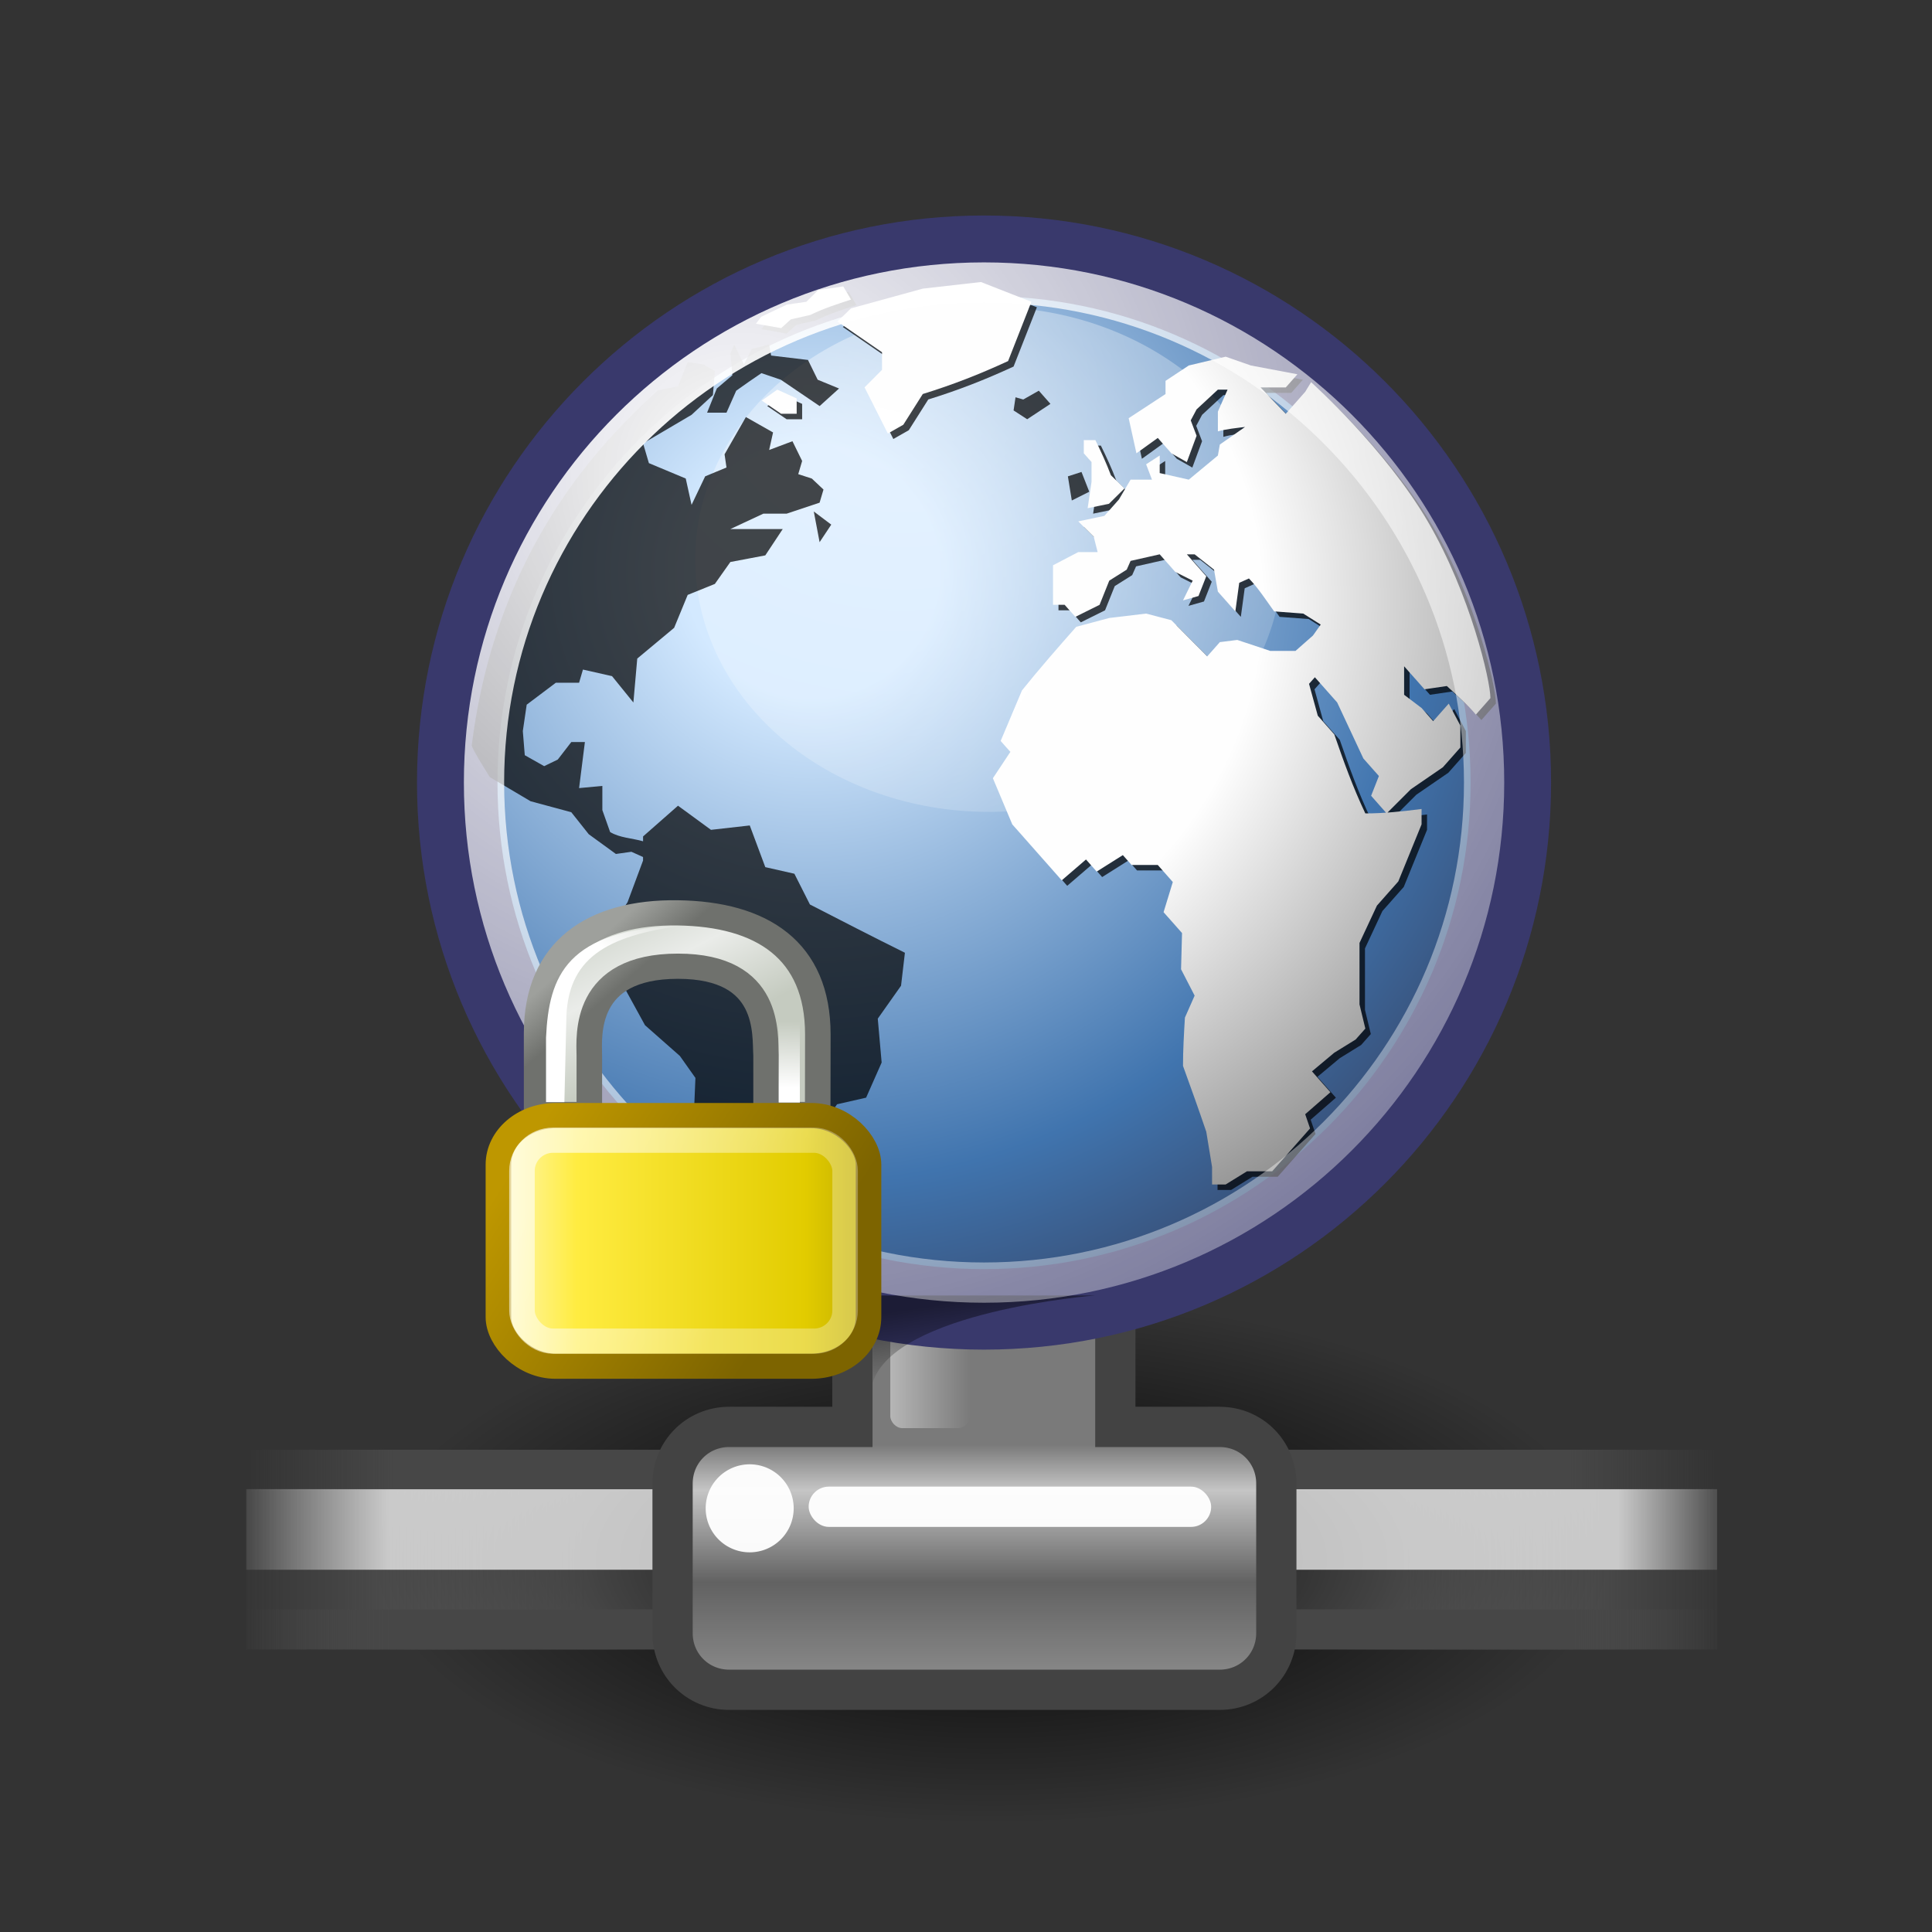 <?xml version="1.0" encoding="UTF-8" standalone="no"?>
<svg
   xmlns:dc="http://purl.org/dc/elements/1.1/"
   xmlns:cc="http://creativecommons.org/ns#"
   xmlns:rdf="http://www.w3.org/1999/02/22-rdf-syntax-ns#"
   xmlns:svg="http://www.w3.org/2000/svg"
   xmlns="http://www.w3.org/2000/svg"
   xmlns:xlink="http://www.w3.org/1999/xlink"
   xmlns:sodipodi="http://sodipodi.sourceforge.net/DTD/sodipodi-0.dtd"
   xmlns:inkscape="http://www.inkscape.org/namespaces/inkscape"
   id="svg3440"
   inkscape:export-ydpi="360.00000"
   x="0"
   y="0"
   width="48px"
   height="48px"
   viewBox="0 0 48 48"
   sodipodi:version="0.32"
   inkscape:export-xdpi="360.00000"
   inkscape:output_extension="org.inkscape.output.svg.inkscape"
   inkscape:version="0.91 r13725"
   sodipodi:docname="access.svg"
   version="1.1">
  <rect x="0" y="0" width="48" height="48" fill="#333333" stroke="none"/>
  <defs
     id="defs3">
    <linearGradient
       id="linearGradient263"
       y2="31.49"
       gradientUnits="userSpaceOnUse"
       y1="29.943"
       gradientTransform="matrix(.811 0 0 1.233 1.119 -4.643)"
       x2="28.784"
       x1="28.633"
       inkscape:collect="always">
      <stop
         id="stop265"
         style="stop-color:#000000;stop-opacity:.503"
         offset="0" />
      <stop
         id="stop266"
         style="stop-color:#000000;stop-opacity:0"
         offset="1" />
    </linearGradient>
    <linearGradient
       id="linearGradient217"
       y2="22.228"
       gradientUnits="userSpaceOnUse"
       y1="22.228"
       gradientTransform="matrix(1.139 0 0 1.732 -19.299 -4.518)"
       x2="38.105"
       x1="36.373"
       inkscape:collect="always">
      <stop
         id="stop219"
         style="stop-color:#ffffff;stop-opacity:.449"
         offset="0" />
      <stop
         id="stop222"
         style="stop-color:#ffffff;stop-opacity:0"
         offset="1" />
    </linearGradient>
    <linearGradient
       id="linearGradient203"
       y2="43.915"
       gradientUnits="userSpaceOnUse"
       y1="38.297"
       gradientTransform="matrix(.984 0 0 1.016 1.119 -3.018)"
       x2="23.1"
       x1="23.1"
       inkscape:collect="always">
      <stop
         id="stop205"
         style="stop-color:#7a7a7a"
         offset="0" />
      <stop
         id="stop207"
         style="stop-color:#c5c5c5"
         offset=".198" />
      <stop
         id="stop208"
         style="stop-color:#626262"
         offset=".599" />
      <stop
         id="stop206"
         style="stop-color:#888888"
         offset="1" />
    </linearGradient>
    <linearGradient
       id="linearGradient177"
       y2="117.83"
       gradientUnits="userSpaceOnUse"
       y1="117.83"
       gradientTransform="matrix(2.74 0 0 .182 1.119 16.5)"
       x2="15.343"
       x1="1.642"
       inkscape:collect="always">
      <stop
         id="stop179"
         style="stop-color:#ffffff;stop-opacity:0"
         offset="0" />
      <stop
         id="stop180"
         style="stop-color:#ffffff;stop-opacity:.707"
         offset=".108" />
      <stop
         id="stop181"
         style="stop-color:#ffffff;stop-opacity:.707"
         offset=".921" />
      <stop
         id="stop182"
         style="stop-color:#ffffff;stop-opacity:0"
         offset="1" />
    </linearGradient>
    <linearGradient
       id="linearGradient271"
       y2="372.58"
       xlink:href="#linearGradient272"
       gradientUnits="userSpaceOnUse"
       y1="372.58"
       gradientTransform="matrix(8.169 0 0 .229 1.119 -40.551)"
       x2="5.086"
       x1=".612"
       inkscape:collect="always" />
    <linearGradient
       id="linearGradient272">
      <stop
         id="stop273"
         style="stop-color:#474747;stop-opacity:0"
         offset="0" />
      <stop
         id="stop275"
         style="stop-color:#474747"
         offset=".1" />
      <stop
         id="stop276"
         style="stop-color:#474747"
         offset="0.9" />
      <stop
         id="stop274"
         style="stop-color:#474747;stop-opacity:0"
         offset="1" />
    </linearGradient>
    <linearGradient
       id="linearGradient283"
       y2="372.58"
       xlink:href="#linearGradient272"
       gradientUnits="userSpaceOnUse"
       y1="372.58"
       gradientTransform="matrix(8.169 0 0 .221 1.119 -41.939)"
       x2="5.086"
       x1=".612"
       inkscape:collect="always" />
    <linearGradient
       id="linearGradient175"
       y2="117.83"
       gradientUnits="userSpaceOnUse"
       y1="117.83"
       gradientTransform="matrix(2.74 0 0 .365 1.119 -4.018)"
       x2="15.343"
       x1="1.642"
       inkscape:collect="always">
      <stop
         id="stop159"
         style="stop-color:#686868;stop-opacity:0"
         offset="0" />
      <stop
         id="stop162"
         style="stop-color:#686868"
         offset=".238" />
      <stop
         id="stop163"
         style="stop-color:#686868"
         offset=".781" />
      <stop
         id="stop160"
         style="stop-color:#686868;stop-opacity:0"
         offset="1" />
    </linearGradient>
    <linearGradient
       id="linearGradient4750">
      <stop
         id="stop4752"
         style="stop-color:#ffffff"
         offset="0" />
      <stop
         id="stop4758"
         style="stop-color:#fefefe"
         offset=".379" />
      <stop
         id="stop4754"
         style="stop-color:#1d1d1d"
         offset="1" />
    </linearGradient>
    <radialGradient
       id="radialGradient3968"
       cx="18.248"
       gradientUnits="userSpaceOnUse"
       cy="15.716"
       r="29.993"
       gradientTransform="matrix(.675 0 0 .675 7.865 3.59)"
       inkscape:collect="always">
      <stop
         id="stop3964"
         style="stop-color:#d3e9ff"
         offset="0" />
      <stop
         id="stop4134"
         style="stop-color:#d3e9ff"
         offset=".155" />
      <stop
         id="stop4346"
         style="stop-color:#4074ae"
         offset=".75" />
      <stop
         id="stop3966"
         style="stop-color:#36486c"
         offset="1" />
    </radialGradient>
    <radialGradient
       id="radialGradient4120"
       cx="15.116"
       gradientUnits="userSpaceOnUse"
       cy="63.965"
       r="12.289"
       gradientTransform="scale(1.644 .608)"
       inkscape:collect="always">
      <stop
         id="stop4116"
         style="stop-color:#000000"
         offset="0" />
      <stop
         id="stop4118"
         style="stop-color:#000000;stop-opacity:0"
         offset="1" />
    </radialGradient>
    <radialGradient
       id="radialGradient4132"
       cx="15.601"
       gradientUnits="userSpaceOnUse"
       cy="12.142"
       r="43.527"
       gradientTransform="matrix(.675 0 0 .675 7.865 3.59)"
       inkscape:collect="always">
      <stop
         id="stop4128"
         style="stop-color:#ffffff"
         offset="0" />
      <stop
         id="stop4130"
         style="stop-color:#ffffff;stop-opacity:.165"
         offset="1" />
    </radialGradient>
    <radialGradient
       id="radialGradient4356"
       cx="11.827"
       gradientUnits="userSpaceOnUse"
       cy="10.476"
       r="32.665"
       gradientTransform="scale(1.179 .848)"
       inkscape:collect="always">
      <stop
         id="stop4352"
         style="stop-color:#ffffff"
         offset="0" />
      <stop
         id="stop4354"
         style="stop-color:#ffffff;stop-opacity:0"
         offset="1" />
    </radialGradient>
    <radialGradient
       id="radialGradient4756"
       fx="18.934"
       fy="17.81"
       cx="18.634"
       xlink:href="#linearGradient4750"
       gradientUnits="userSpaceOnUse"
       cy="17.486"
       r="40.693"
       gradientTransform="scale(1.037 .964)"
       inkscape:collect="always" />
    <linearGradient
       inkscape:collect="always"
       xlink:href="#linearGradient1886"
       id="linearGradient3631"
       gradientUnits="userSpaceOnUse"
       gradientTransform="matrix(0.48,0,0,0.497,29.227,23.012)"
       x1="12.887"
       y1="4.36"
       x2="20.087"
       y2="18.414" />
    <linearGradient
       id="linearGradient1886"
       y2="18.414"
       gradientUnits="userSpaceOnUse"
       x2="20.087"
       gradientTransform="matrix(0.48,0,0,0.497,29.227,23.012)"
       y1="4.36"
       x1="12.887"
       inkscape:collect="always">
      <stop
         id="stop10593"
         style="stop-color:#cad0c6"
         offset="0" />
      <stop
         id="stop10599"
         style="stop-color:#eaece9"
         offset=".5" />
      <stop
         id="stop10595"
         style="stop-color:#c5cbc0"
         offset="1" />
    </linearGradient>
    <linearGradient
       inkscape:collect="always"
       xlink:href="#linearGradient1888"
       id="linearGradient3633"
       gradientUnits="userSpaceOnUse"
       gradientTransform="matrix(0.48,0,0,0.497,29.227,23.012)"
       x1="19.251"
       y1="9.664"
       x2="16.198"
       y2="6.04" />
    <linearGradient
       id="linearGradient1888"
       y2="6.04"
       gradientUnits="userSpaceOnUse"
       x2="16.198"
       gradientTransform="matrix(0.48,0,0,0.497,29.227,23.012)"
       y1="9.664"
       x1="19.251"
       inkscape:collect="always">
      <stop
         id="stop11337"
         style="stop-color:#6f716d"
         offset="0" />
      <stop
         id="stop11339"
         style="stop-color:#9ea09c"
         offset="1" />
    </linearGradient>
    <linearGradient
       inkscape:collect="always"
       xlink:href="#linearGradient1890"
       id="linearGradient3635"
       gradientUnits="userSpaceOnUse"
       gradientTransform="matrix(0.49,0,0,0.534,29.283,21.676)"
       x1="6.727"
       y1="32.162"
       x2="40.938"
       y2="32.162" />
    <linearGradient
       id="linearGradient1890"
       y2="32.162"
       gradientUnits="userSpaceOnUse"
       x2="40.938"
       gradientTransform="matrix(0.49,0,0,0.534,29.283,21.676)"
       y1="32.162"
       x1="6.727"
       inkscape:collect="always">
      <stop
         id="stop2094"
         style="stop-color:#fff7b0"
         offset="0" />
      <stop
         id="stop2098"
         style="stop-color:#ffec41"
         offset="0.21" />
      <stop
         id="stop2293"
         style="stop-color:#e2cc00"
         offset="0.84" />
      <stop
         id="stop2100"
         style="stop-color:#c3af00"
         offset="1" />
    </linearGradient>
    <linearGradient
       inkscape:collect="always"
       xlink:href="#linearGradient1892"
       id="linearGradient3637"
       gradientUnits="userSpaceOnUse"
       gradientTransform="matrix(0.49,0,0,0.534,29.283,22.226)"
       x1="31.63"
       y1="41.792"
       x2="8.671"
       y2="25.794" />
    <linearGradient
       id="linearGradient1892"
       y2="25.794"
       gradientUnits="userSpaceOnUse"
       x2="8.671"
       gradientTransform="matrix(0.49,0,0,0.534,29.283,22.226)"
       y1="41.792"
       x1="31.63"
       inkscape:collect="always">
      <stop
         id="stop11329"
         style="stop-color:#7d6400"
         offset="0" />
      <stop
         id="stop11331"
         style="stop-color:#be9700"
         offset="1" />
    </linearGradient>
    <linearGradient
       inkscape:collect="always"
       xlink:href="#linearGradient1894"
       id="linearGradient3639"
       gradientUnits="userSpaceOnUse"
       gradientTransform="matrix(0.453,0,0,0.47,30.172,24.389)"
       x1="10.907"
       y1="25.002"
       x2="30.875"
       y2="36.127" />
    <linearGradient
       id="linearGradient1894"
       y2="36.127"
       gradientUnits="userSpaceOnUse"
       x2="30.875"
       gradientTransform="matrix(0.453,0,0,0.47,30.172,24.389)"
       y1="25.002"
       x1="10.907"
       inkscape:collect="always">
      <stop
         id="stop9847"
         style="stop-color:#ffffff"
         offset="0" />
      <stop
         id="stop9849"
         style="stop-color:#ffffff;stop-opacity:.495"
         offset="1" />
    </linearGradient>
    <linearGradient
       inkscape:collect="always"
       xlink:href="#linearGradient12071"
       id="linearGradient3641"
       gradientUnits="userSpaceOnUse"
       gradientTransform="matrix(0.98,0,0,0.462,23.89,23.479)"
       x1="14.218"
       y1="6.879"
       x2="17.859"
       y2="3.957" />
    <linearGradient
       id="linearGradient12071"
       inkscape:collect="always">
      <stop
         id="stop12073"
         style="stop-color:#ffffff"
         offset="0" />
      <stop
         id="stop12075"
         style="stop-color:#ffffff;stop-opacity:0"
         offset="1" />
    </linearGradient>
    <linearGradient
       inkscape:collect="always"
       xlink:href="#linearGradient12071"
       id="linearGradient3643"
       gradientUnits="userSpaceOnUse"
       gradientTransform="matrix(0.98,0,0,0.49,34.675,22.834)"
       x1="11.5"
       y1="20.58"
       x2="11.779"
       y2="14.26" />
  </defs>
  <sodipodi:namedview
     id="base"
     bordercolor="#666666"
     inkscape:window-x="387"
     inkscape:window-y="94"
     pagecolor="#ffffff"
     inkscape:showpageshadow="false"
     inkscape:grid-bbox="true"
     inkscape:zoom="2.8284271"
     inkscape:pageshadow="2"
     showgrid="true"
     borderopacity="0.165"
     inkscape:current-layer="layer1"
     inkscape:cx="-27.920464"
     inkscape:cy="12.601861"
     inkscape:window-width="1312"
     inkscape:pageopacity="0.0"
     inkscape:window-height="874"
     inkscape:document-units="px"
     inkscape:window-maximized="0" />
  <g
     id="layer1"
     inkscape:label="Layer 1"
     inkscape:groupmode="layer">
    <rect
       id="rect69"
       style="color:#000000;display:block;fill:url(#linearGradient175)"
       height="4"
       width="36.543"
       y="36.982"
       x="6.119" />
    <path
       id="path4112"
       sodipodi:rx="20.203051"
       sodipodi:ry="7.4751287"
       style="fill:url(#radialGradient4120)"
       sodipodi:type="arc"
       d="m45.053 38.909a20.203 7.475 0 1 1 -40.406 0 20.203 7.475 0 1 1 40.406 0z"
       transform="matrix(.759 0 0 .878 5.774 4.606)"
       sodipodi:cy="38.908627"
       sodipodi:cx="24.849752" />
    <rect
       id="rect255"
       style="color:#000000;display:block;fill:url(#linearGradient283)"
       height=".99"
       width="36.543"
       y="39.984"
       x="6.119" />
    <rect
       id="rect250"
       style="color:black;display:block;fill:url(#linearGradient271)"
       height="1.023"
       width="36.543"
       y="36.018"
       x="6.119" />
    <rect
       id="rect176"
       style="color:black;display:block;fill:url(#linearGradient177)"
       height="2"
       width="36.543"
       y="37"
       x="6.119" />
    <path
       id="rect183"
       style="color:#000000;display:block;stroke:#434343;fill:url(#linearGradient203)"
       d="m22.585 26.451c-0.784 0-1.407 0.623-1.407 1.406v7.594h-3.062c-0.784 0-1.406 0.623-1.406 1.406v3.719c0 0.783 0.622 1.406 1.406 1.406h12.187c0.784 0 1.407-0.623 1.407-1.406v-3.719c0-0.783-0.623-1.406-1.407-1.406h-2.593v-7.594c0-0.783-0.623-1.406-1.407-1.406h-3.718z" />
    <rect
       id="rect209"
       style="color:#000000;display:block;fill:url(#linearGradient217)"
       rx=".3"
       ry=".3"
       height="3"
       width="1.972"
       y="32.482"
       x="22.119" />
    <path
       id="path3214"
       style="stroke:#39396c;stroke-width:2;fill:url(#radialGradient3968)"
       d="m37.536 19.442c0 7.229-5.86 13.089-13.088 13.089s-13.088-5.86-13.088-13.089 5.86-13.088 13.088-13.088 13.088 5.859 13.088 13.088z" />
    <path
       id="path4348"
       sodipodi:rx="12.929953"
       sodipodi:ry="9.2934036"
       style="opacity:.422;fill:url(#radialGradient4356)"
       sodipodi:type="arc"
       d="m30.709 15.271a12.93 9.293 0 1 1 -25.86 0 12.93 9.293 0 1 1 25.86 0z"
       transform="matrix(.564 0 0 .675 14.538 3.59)"
       sodipodi:cy="15.271057"
       sodipodi:cx="17.778685" />
    <path
       id="path258"
       sodipodi:nodetypes="cccc"
       style="color:#000000;display:block;fill:url(#linearGradient263)"
       d="m27.212 32.185h-5.531v2.172c0.547-1.781 5.531-2.172 5.531-2.172z" />
    <g
       id="g4136"
       style="fill:#000000;fill-opacity:.713"
       transform="matrix(.663 0 0 .663 7.946 3.747)">
      <g
         id="g4138">
        <g
           id="g4142">
          <path
             id="path4144"
             d="m44.071 20.714v0l-0.545 0.618c-0.334-0.394-0.709-0.725-1.089-1.071l-0.836 0.123-0.764-0.863v1.068l0.654 0.495 0.436 0.494 0.582-0.658c0.146 0.274 0.291 0.548 0.436 0.823v0.822l-0.655 0.74-1.199 0.823-0.908 0.907-0.582-0.661 0.291-0.74-0.582-0.658-0.981-2.098-0.836-0.945-0.219 0.246 0.328 1.194 0.618 0.699c0.352 1.017 0.701 1.99 1.164 2.963 0.718 0 1.394-0.077 2.107-0.166v0.576l-0.872 2.139-0.8 0.904-0.654 1.401v2.303l0.219 0.906-0.364 0.41-0.8 0.494-0.836 0.699 0.691 0.782-0.945 0.824 0.182 0.533-1.418 1.606h-0.945l-0.8 0.494h-0.509v-0.659l-0.217-1.318c-0.281-0.826-0.574-1.647-0.872-2.467 0-0.605 0.036-1.205 0.072-1.81l0.364-0.823-0.509-0.988 0.037-1.357-0.692-0.782 0.346-1.13-0.563-0.639h-0.982l-0.327-0.37-0.981 0.618-0.4-0.454-0.909 0.782c-0.617-0.7-1.235-1.399-1.854-2.098l-0.726-1.729 0.654-0.986-0.363-0.411 0.799-1.894c0.656-0.816 1.341-1.599 2.035-2.385l1.236-0.329 1.381-0.165 0.945 0.248 1.345 1.356 0.473-0.534 0.653-0.082 1.236 0.411h0.946l0.654-0.576 0.291-0.411-0.655-0.412-1.091-0.082c-0.303-0.419-0.584-0.861-0.944-1.234l-0.364 0.164-0.145 1.07-0.655-0.74-0.144-0.824-0.727-0.574h-0.292l0.728 0.822-0.291 0.74-0.581 0.164 0.363-0.74-0.655-0.328-0.581-0.658-1.091 0.246-0.145 0.328-0.654 0.412-0.363 0.906-0.909 0.452-0.4-0.452h-0.436v-1.482l0.946-0.494h0.726l-0.146-0.575-0.58-0.576 0.98-0.206 0.545-0.617 0.436-0.741h0.801l-0.219-0.575 0.509-0.329v0.658l1.09 0.246 1.09-0.904 0.073-0.412 0.945-0.658c-0.342 0.043-0.684 0.074-1.018 0.165v-0.741l0.363-0.823h-0.363l-0.798 0.74-0.219 0.412 0.219 0.576-0.365 0.987-0.581-0.329-0.508-0.576-0.8 0.576-0.291-1.316 1.381-0.905v-0.494l0.872-0.576 1.381-0.33 0.946 0.33 1.744 0.329-0.436 0.493h-0.945l0.945 0.988 0.727-0.823 0.221-0.362s2.787 2.498 4.379 5.231c1.593 2.733 2.341 5.955 2.341 6.609z" />
        </g>
      </g>
      <g
         id="g4146">
        <g
           id="g4150">
          <path
             id="path4152"
             d="m26.07 9.236l-0.073 0.493 0.51 0.33 0.871-0.576-0.436-0.494-0.582 0.33-0.29-0.083" />
        </g>
      </g>
      <g
         id="g4154">
        <g
           id="g4158">
          <path
             id="path4160"
             d="m26.87 5.863l-1.89-0.741-2.18 0.247-2.691 0.74-0.508 0.494 1.671 1.151v0.658l-0.654 0.658 0.873 1.729 0.58-0.33 0.729-1.151c1.123-0.347 2.13-0.741 3.197-1.234l0.873-2.221" />
        </g>
      </g>
      <g
         id="g4162">
        <g
           id="g4166">
          <path
             id="path4168"
             d="m28.833 12.775l-0.291-0.741-0.51 0.165 0.147 0.904 0.654-0.328" />
        </g>
      </g>
      <g
         id="g4170">
        <g
           id="g4174">
          <path
             id="path4176"
             d="m29.123 12.609l-0.145 0.988 0.799-0.165 0.581-0.575-0.508-0.494c-0.171-0.455-0.368-0.88-0.582-1.317h-0.435v0.494l0.29 0.329v0.74" />
        </g>
      </g>
      <g
         id="g4178">
        <g
           id="g4182">
          <path
             id="path4184"
             d="m18.365 28.242l-0.582-1.152-1.09-0.247-0.582-1.562-1.453 0.164-1.236-0.904-1.309 1.151v0.182c-0.396-0.115-0.883-0.13-1.235-0.347l-0.291-0.822v-0.906l-0.872 0.082c0.073-0.576 0.145-1.151 0.218-1.727h-0.509l-0.508 0.658-0.509 0.246-0.727-0.41-0.073-0.905 0.145-0.988 1.091-0.822h0.872l0.145-0.494 1.09 0.246 0.8 0.988 0.145-1.646 1.382-1.152 0.508-1.234 1.018-0.411 0.581-0.822 1.309-0.248 0.654-0.987h-1.963l1.236-0.576h0.872l1.236-0.412 0.146-0.492-0.437-0.412-0.509-0.165 0.146-0.494-0.363-0.74-0.873 0.328 0.146-0.657-1.018-0.577-0.799 1.397 0.072 0.494-0.799 0.331-0.51 1.069-0.218-0.987-1.381-0.577-0.218-0.74 1.817-1.07 0.8-0.74 0.073-0.905-0.436-0.247-0.582-0.083-0.363 0.905s-0.608 0.119-0.764 0.158c-1.996 1.84-6.029 5.81-6.966 13.306 0.037 0.174 0.679 1.182 0.679 1.182l1.526 0.904 1.526 0.412 0.654 0.824 1.018 0.74 0.581-0.082 0.436 0.196v0.133l-0.581 1.563-0.437 0.658 0.146 0.33-0.363 1.233 1.308 2.386 1.308 1.153 0.582 0.822-0.073 1.728 0.437 0.987-0.437 1.892s-0.034-0.011 0.022 0.178c0.056 0.19 2.329 1.451 2.473 1.344 0.144-0.109 0.267-0.205 0.267-0.205l-0.145-0.41 0.581-0.577 0.219-0.576 0.945-0.33 0.727-1.81-0.218-0.493 0.508-0.74 1.09-0.248 0.582-1.316-0.145-1.645 0.872-1.234 0.145-1.235c-1.193-0.591-2.376-1.201-3.561-1.81" />
        </g>
      </g>
      <g
         id="g4186">
        <g
           id="g4190">
          <path
             id="path4192"
             d="m16.766 9.565l0.726 0.494h0.582v-0.576l-0.726-0.329-0.582 0.411" />
        </g>
      </g>
      <g
         id="g4194">
        <g
           id="g4198">
          <path
             id="path4200"
             d="m14.876 8.907l-0.364 0.905h0.727l0.364-0.823c0.314-0.222 0.626-0.445 0.945-0.658l0.727 0.247c0.484 0.329 0.969 0.658 1.454 0.987l0.727-0.658-0.8-0.329-0.364-0.741-1.381-0.165-0.073-0.412-0.654 0.165-0.29 0.576-0.364-0.741-0.145 0.329 0.073 0.823-0.582 0.494" />
        </g>
      </g>
      <g
         id="g4202">
        <g
           id="g4204"
           style="opacity:.75" />
        <g
           id="g4208" />
      </g>
      <g
         id="g4212">
        <g
           id="g4214"
           style="opacity:.75" />
        <g
           id="g4218" />
      </g>
      <g
         id="g4222">
        <g
           id="g4226">
          <path
             id="path4228"
             d="m17.492 6.85l0.364-0.329 0.727-0.165c0.498-0.242 0.998-0.405 1.527-0.576l-0.29-0.494-0.939 0.135-0.443 0.442-0.731 0.106-0.65 0.305-0.316 0.153-0.193 0.258 0.944 0.164" />
        </g>
      </g>
      <g
         id="g4230">
        <g
           id="g4234">
          <path
             id="path4236"
             d="m18.728 14.666l0.437-0.658-0.655-0.493 0.218 1.151" />
        </g>
      </g>
    </g>
    <g
       id="g236"
       style="fill-opacity:.959;fill:#ffffff"
       transform="translate(.091 -3.065)">
      <rect
         id="rect226"
         style="color:#000000;display:block"
         rx=".5"
         ry=".5"
         height="1"
         width="10"
         y="40"
         x="20" />
      <path
         id="path235"
         sodipodi:rx="0.53125000"
         sodipodi:ry="0.53125000"
         style="color:#000000;display:block"
         sodipodi:type="arc"
         d="M 19,40.625 A 0.531,0.531 0 0 1 18.469,41.156 0.531,0.531 0 0 1 17.938,40.625 0.531,0.531 0 0 1 18.469,40.094 0.531,0.531 0 0 1 19,40.625 Z"
         transform="matrix(2.059 0 0 2.059 -19.493 -43.108)"
         sodipodi:cy="40.625000"
         sodipodi:cx="18.468750" />
    </g>
    <g
       id="g3216"
       style="color:#000000;fill:url(#radialGradient4756)"
       transform="matrix(.663 0 0 .663 7.81 3.611)">
      <g
         id="g3218"
         style="color:#000000;fill:url(#radialGradient4756)">
        <g
           id="g3222"
           style="color:#000000;fill:url(#radialGradient4756)">
          <path
             id="path3224"
             style="color:#000000;fill:url(#radialGradient4756)"
             d="m44.071 20.714v0l-0.545 0.618c-0.334-0.394-0.709-0.725-1.089-1.071l-0.836 0.123-0.764-0.863v1.068l0.654 0.495 0.436 0.494 0.582-0.658c0.146 0.274 0.291 0.548 0.436 0.823v0.822l-0.655 0.74-1.199 0.823-0.908 0.907-0.582-0.661 0.291-0.74-0.582-0.658-0.981-2.098-0.836-0.945-0.219 0.246 0.328 1.194 0.618 0.699c0.352 1.017 0.701 1.99 1.164 2.963 0.718 0 1.394-0.077 2.107-0.166v0.576l-0.872 2.139-0.8 0.904-0.654 1.401v2.303l0.219 0.906-0.364 0.41-0.8 0.494-0.836 0.699 0.691 0.782-0.945 0.824 0.182 0.533-1.418 1.606h-0.945l-0.8 0.494h-0.509v-0.659l-0.217-1.318c-0.281-0.826-0.574-1.647-0.872-2.467 0-0.605 0.036-1.205 0.072-1.81l0.364-0.823-0.509-0.988 0.037-1.357-0.692-0.782 0.346-1.13-0.563-0.639h-0.982l-0.327-0.37-0.981 0.618-0.4-0.454-0.909 0.782c-0.617-0.7-1.235-1.399-1.854-2.098l-0.726-1.729 0.654-0.986-0.363-0.411 0.799-1.894c0.656-0.816 1.341-1.599 2.035-2.385l1.236-0.329 1.381-0.165 0.945 0.248 1.345 1.356 0.473-0.534 0.653-0.082 1.236 0.411h0.946l0.654-0.576 0.291-0.411-0.655-0.412-1.091-0.082c-0.303-0.419-0.584-0.861-0.944-1.234l-0.364 0.164-0.145 1.07-0.655-0.74-0.144-0.824-0.727-0.574h-0.292l0.728 0.822-0.291 0.74-0.581 0.164 0.363-0.74-0.655-0.328-0.581-0.658-1.091 0.246-0.145 0.328-0.654 0.412-0.363 0.906-0.909 0.452-0.4-0.452h-0.436v-1.482l0.946-0.494h0.726l-0.146-0.575-0.58-0.576 0.98-0.206 0.545-0.617 0.436-0.741h0.801l-0.219-0.575 0.509-0.329v0.658l1.09 0.246 1.09-0.904 0.073-0.412 0.945-0.658c-0.342 0.043-0.684 0.074-1.018 0.165v-0.741l0.363-0.823h-0.363l-0.798 0.74-0.219 0.412 0.219 0.576-0.365 0.987-0.581-0.329-0.508-0.576-0.8 0.576-0.291-1.316 1.381-0.905v-0.494l0.872-0.576 1.381-0.33 0.946 0.33 1.744 0.329-0.436 0.493h-0.945l0.945 0.988 0.727-0.823 0.221-0.362s2.787 2.498 4.379 5.231c1.593 2.733 2.341 5.955 2.341 6.609z" />
        </g>
      </g>
      <g
         id="g3226"
         style="color:#000000;fill:url(#radialGradient4756)">
        <g
           id="g3230"
           style="color:#000000;fill:url(#radialGradient4756)">
          <path
             id="path3232"
             style="color:#000000;fill:url(#radialGradient4756)"
             d="m26.07 9.236l-0.073 0.493 0.51 0.33 0.871-0.576-0.436-0.494-0.582 0.33-0.29-0.083" />
        </g>
      </g>
      <g
         id="g3234"
         style="color:#000000;fill:url(#radialGradient4756)">
        <g
           id="g3238"
           style="color:#000000;fill:url(#radialGradient4756)">
          <path
             id="path3240"
             style="color:#000000;fill:url(#radialGradient4756)"
             d="m26.87 5.863l-1.89-0.741-2.18 0.247-2.691 0.74-0.508 0.494 1.671 1.151v0.658l-0.654 0.658 0.873 1.729 0.58-0.33 0.729-1.151c1.123-0.347 2.13-0.741 3.197-1.234l0.873-2.221" />
        </g>
      </g>
      <g
         id="g3242"
         style="color:#000000;fill:url(#radialGradient4756)">
        <g
           id="g3246"
           style="color:#000000;fill:url(#radialGradient4756)">
          <path
             id="path3248"
             style="color:#000000;fill:url(#radialGradient4756)"
             d="m28.833 12.775l-0.291-0.741-0.51 0.165 0.147 0.904 0.654-0.328" />
        </g>
      </g>
      <g
         id="g3250"
         style="color:#000000;fill:url(#radialGradient4756)">
        <g
           id="g3254"
           style="color:#000000;fill:url(#radialGradient4756)">
          <path
             id="path3256"
             style="color:#000000;fill:url(#radialGradient4756)"
             d="m29.123 12.609l-0.145 0.988 0.799-0.165 0.581-0.575-0.508-0.494c-0.171-0.455-0.368-0.88-0.582-1.317h-0.435v0.494l0.29 0.329v0.74" />
        </g>
      </g>
      <g
         id="g3258"
         style="color:#000000;fill:url(#radialGradient4756)">
        <g
           id="g3262"
           style="color:#000000;fill:url(#radialGradient4756)">
          <path
             id="path3264"
             style="color:#000000;fill:url(#radialGradient4756)"
             d="m18.365 28.242l-0.582-1.152-1.09-0.247-0.582-1.562-1.453 0.164-1.236-0.904-1.309 1.151v0.182c-0.396-0.115-0.883-0.13-1.235-0.347l-0.291-0.822v-0.906l-0.872 0.082c0.073-0.576 0.145-1.151 0.218-1.727h-0.509l-0.508 0.658-0.509 0.246-0.727-0.41-0.073-0.905 0.145-0.988 1.091-0.822h0.872l0.145-0.494 1.09 0.246 0.8 0.988 0.145-1.646 1.382-1.152 0.508-1.234 1.018-0.411 0.581-0.822 1.309-0.248 0.654-0.987h-1.963l1.236-0.576h0.872l1.236-0.412 0.146-0.492-0.437-0.412-0.509-0.165 0.146-0.494-0.363-0.74-0.873 0.328 0.146-0.657-1.018-0.577-0.799 1.397 0.072 0.494-0.799 0.331-0.51 1.069-0.218-0.987-1.381-0.577-0.218-0.74 1.817-1.07 0.8-0.74 0.073-0.905-0.436-0.247-0.582-0.083-0.363 0.905s-0.608 0.119-0.764 0.158c-1.996 1.84-6.029 5.81-6.966 13.306 0.037 0.174 0.679 1.182 0.679 1.182l1.526 0.904 1.526 0.412 0.654 0.824 1.018 0.74 0.581-0.082 0.436 0.196v0.133l-0.581 1.563-0.437 0.658 0.146 0.33-0.363 1.233 1.308 2.386 1.308 1.153 0.582 0.822-0.073 1.728 0.437 0.987-0.437 1.892s-0.034-0.011 0.022 0.178c0.056 0.19 2.329 1.451 2.473 1.344 0.144-0.109 0.267-0.205 0.267-0.205l-0.145-0.41 0.581-0.577 0.219-0.576 0.945-0.33 0.727-1.81-0.218-0.493 0.508-0.74 1.09-0.248 0.582-1.316-0.145-1.645 0.872-1.234 0.145-1.235c-1.193-0.591-2.376-1.201-3.561-1.81" />
        </g>
      </g>
      <g
         id="g3266"
         style="color:#000000;fill:url(#radialGradient4756)">
        <g
           id="g3270"
           style="color:#000000;fill:url(#radialGradient4756)">
          <path
             id="path3272"
             style="color:#000000;fill:url(#radialGradient4756)"
             d="m16.766 9.565l0.726 0.494h0.582v-0.576l-0.726-0.329-0.582 0.411" />
        </g>
      </g>
      <g
         id="g3274"
         style="color:#000000;fill:url(#radialGradient4756)">
        <g
           id="g3278"
           style="color:#000000;fill:url(#radialGradient4756)">
          <path
             id="path3280"
             style="color:#000000;fill:url(#radialGradient4756)"
             d="m14.876 8.907l-0.364 0.905h0.727l0.364-0.823c0.314-0.222 0.626-0.445 0.945-0.658l0.727 0.247c0.484 0.329 0.969 0.658 1.454 0.987l0.727-0.658-0.8-0.329-0.364-0.741-1.381-0.165-0.073-0.412-0.654 0.165-0.29 0.576-0.364-0.741-0.145 0.329 0.073 0.823-0.582 0.494" />
        </g>
      </g>
      <g
         id="g3282"
         style="color:#000000;fill:url(#radialGradient4756)">
        <g
           id="g3284"
           style="opacity:.75;color:#000000;fill:url(#radialGradient4756)" />
        <g
           id="g3288"
           style="color:#000000;fill:url(#radialGradient4756)" />
      </g>
      <g
         id="g3292"
         style="color:#000000;fill:url(#radialGradient4756)">
        <g
           id="g3294"
           style="opacity:.75;color:#000000;fill:url(#radialGradient4756)" />
        <g
           id="g3298"
           style="color:#000000;fill:url(#radialGradient4756)" />
      </g>
      <g
         id="g3302"
         style="color:#000000;fill:url(#radialGradient4756)">
        <g
           id="g3306"
           style="color:#000000;fill:url(#radialGradient4756)">
          <path
             id="path3308"
             style="color:#000000;fill:url(#radialGradient4756)"
             d="m17.492 6.85l0.364-0.329 0.727-0.165c0.498-0.242 0.998-0.405 1.527-0.576l-0.29-0.494-0.939 0.135-0.443 0.442-0.731 0.106-0.65 0.305-0.316 0.153-0.193 0.258 0.944 0.164" />
        </g>
      </g>
      <g
         id="g3310"
         style="color:#000000;fill:url(#radialGradient4756)">
        <g
           id="g3314"
           style="color:#000000;fill:url(#radialGradient4756)">
          <path
             id="path3316"
             style="color:#000000;fill:url(#radialGradient4756)"
             d="m18.728 14.666l0.437-0.658-0.655-0.493 0.218 1.151" />
        </g>
      </g>
    </g>
    <path
       id="path4122"
       style="stroke:url(#radialGradient4132);fill:none"
       d="m36.872 19.442c0 6.862-5.563 12.424-12.424 12.424s-12.423-5.562-12.423-12.424c0-6.861 5.562-12.423 12.423-12.423 6.861-0 12.424 5.562 12.424 12.423z" />
    <g
       id="g1879-6"
       transform="matrix(0.536,0,0,0.529,-5.02,9.608)">
      <path
         inkscape:connector-curvature="0"
         id="path2086-0"
         sodipodi:nodetypes="cczcccczccc"
         style="fill:url(#linearGradient3631);fill-rule:evenodd;stroke:url(#linearGradient3633);stroke-width:1.184"
         d="m 34.239,34.181 0,-3.821 c 0,-3.914 2.623,-5.699 6.524,-5.65 3.922,0.049 6.511,1.752 6.511,5.712 l -0.006,3.759 -2.393,0 0,-2.775 c -0.065,-0.963 0.267,-4.19 -4.085,-4.19 -4.381,0 -4.124,3.239 -4.108,4.209 l 0,2.756 -2.443,0 z" />
      <rect
         id="rect1314-6"
         style="fill:url(#linearGradient3635);fill-rule:evenodd;stroke:url(#linearGradient3637);stroke-width:1.184;stroke-linecap:round;stroke-linejoin:round"
         rx="2.647"
         ry="2.303"
         height="11.769"
         width="17.156"
         y="34.232"
         x="32.468" />
      <rect
         id="rect6903-2"
         style="fill:none;stroke:url(#linearGradient3639);stroke-width:1.184;stroke-linecap:round;stroke-linejoin:round;stroke-opacity:0.601"
         rx="1.439"
         ry="1.439"
         height="9.439"
         width="14.978"
         y="35.387"
         x="33.56" />
      <path
         inkscape:connector-curvature="0"
         id="rect11343-6"
         sodipodi:nodetypes="ccsccc"
         style="fill:url(#linearGradient3641);fill-rule:evenodd"
         d="m 34.675,30.572 c 0.13,-2.899 0.936,-5.081 6.31,-5.266 -3.48,0.49 -5.372,1.506 -5.372,4.536 l -0.087,3.756 -0.851,0 0,-3.026 z" />
      <rect
         id="rect1345-1"
         style="fill:url(#linearGradient3643);fill-rule:evenodd"
         rx="0"
         ry="0"
         height="4.902"
         width="0.98"
         y="28.717"
         x="45.46" />
    </g>
  </g>
</svg>
